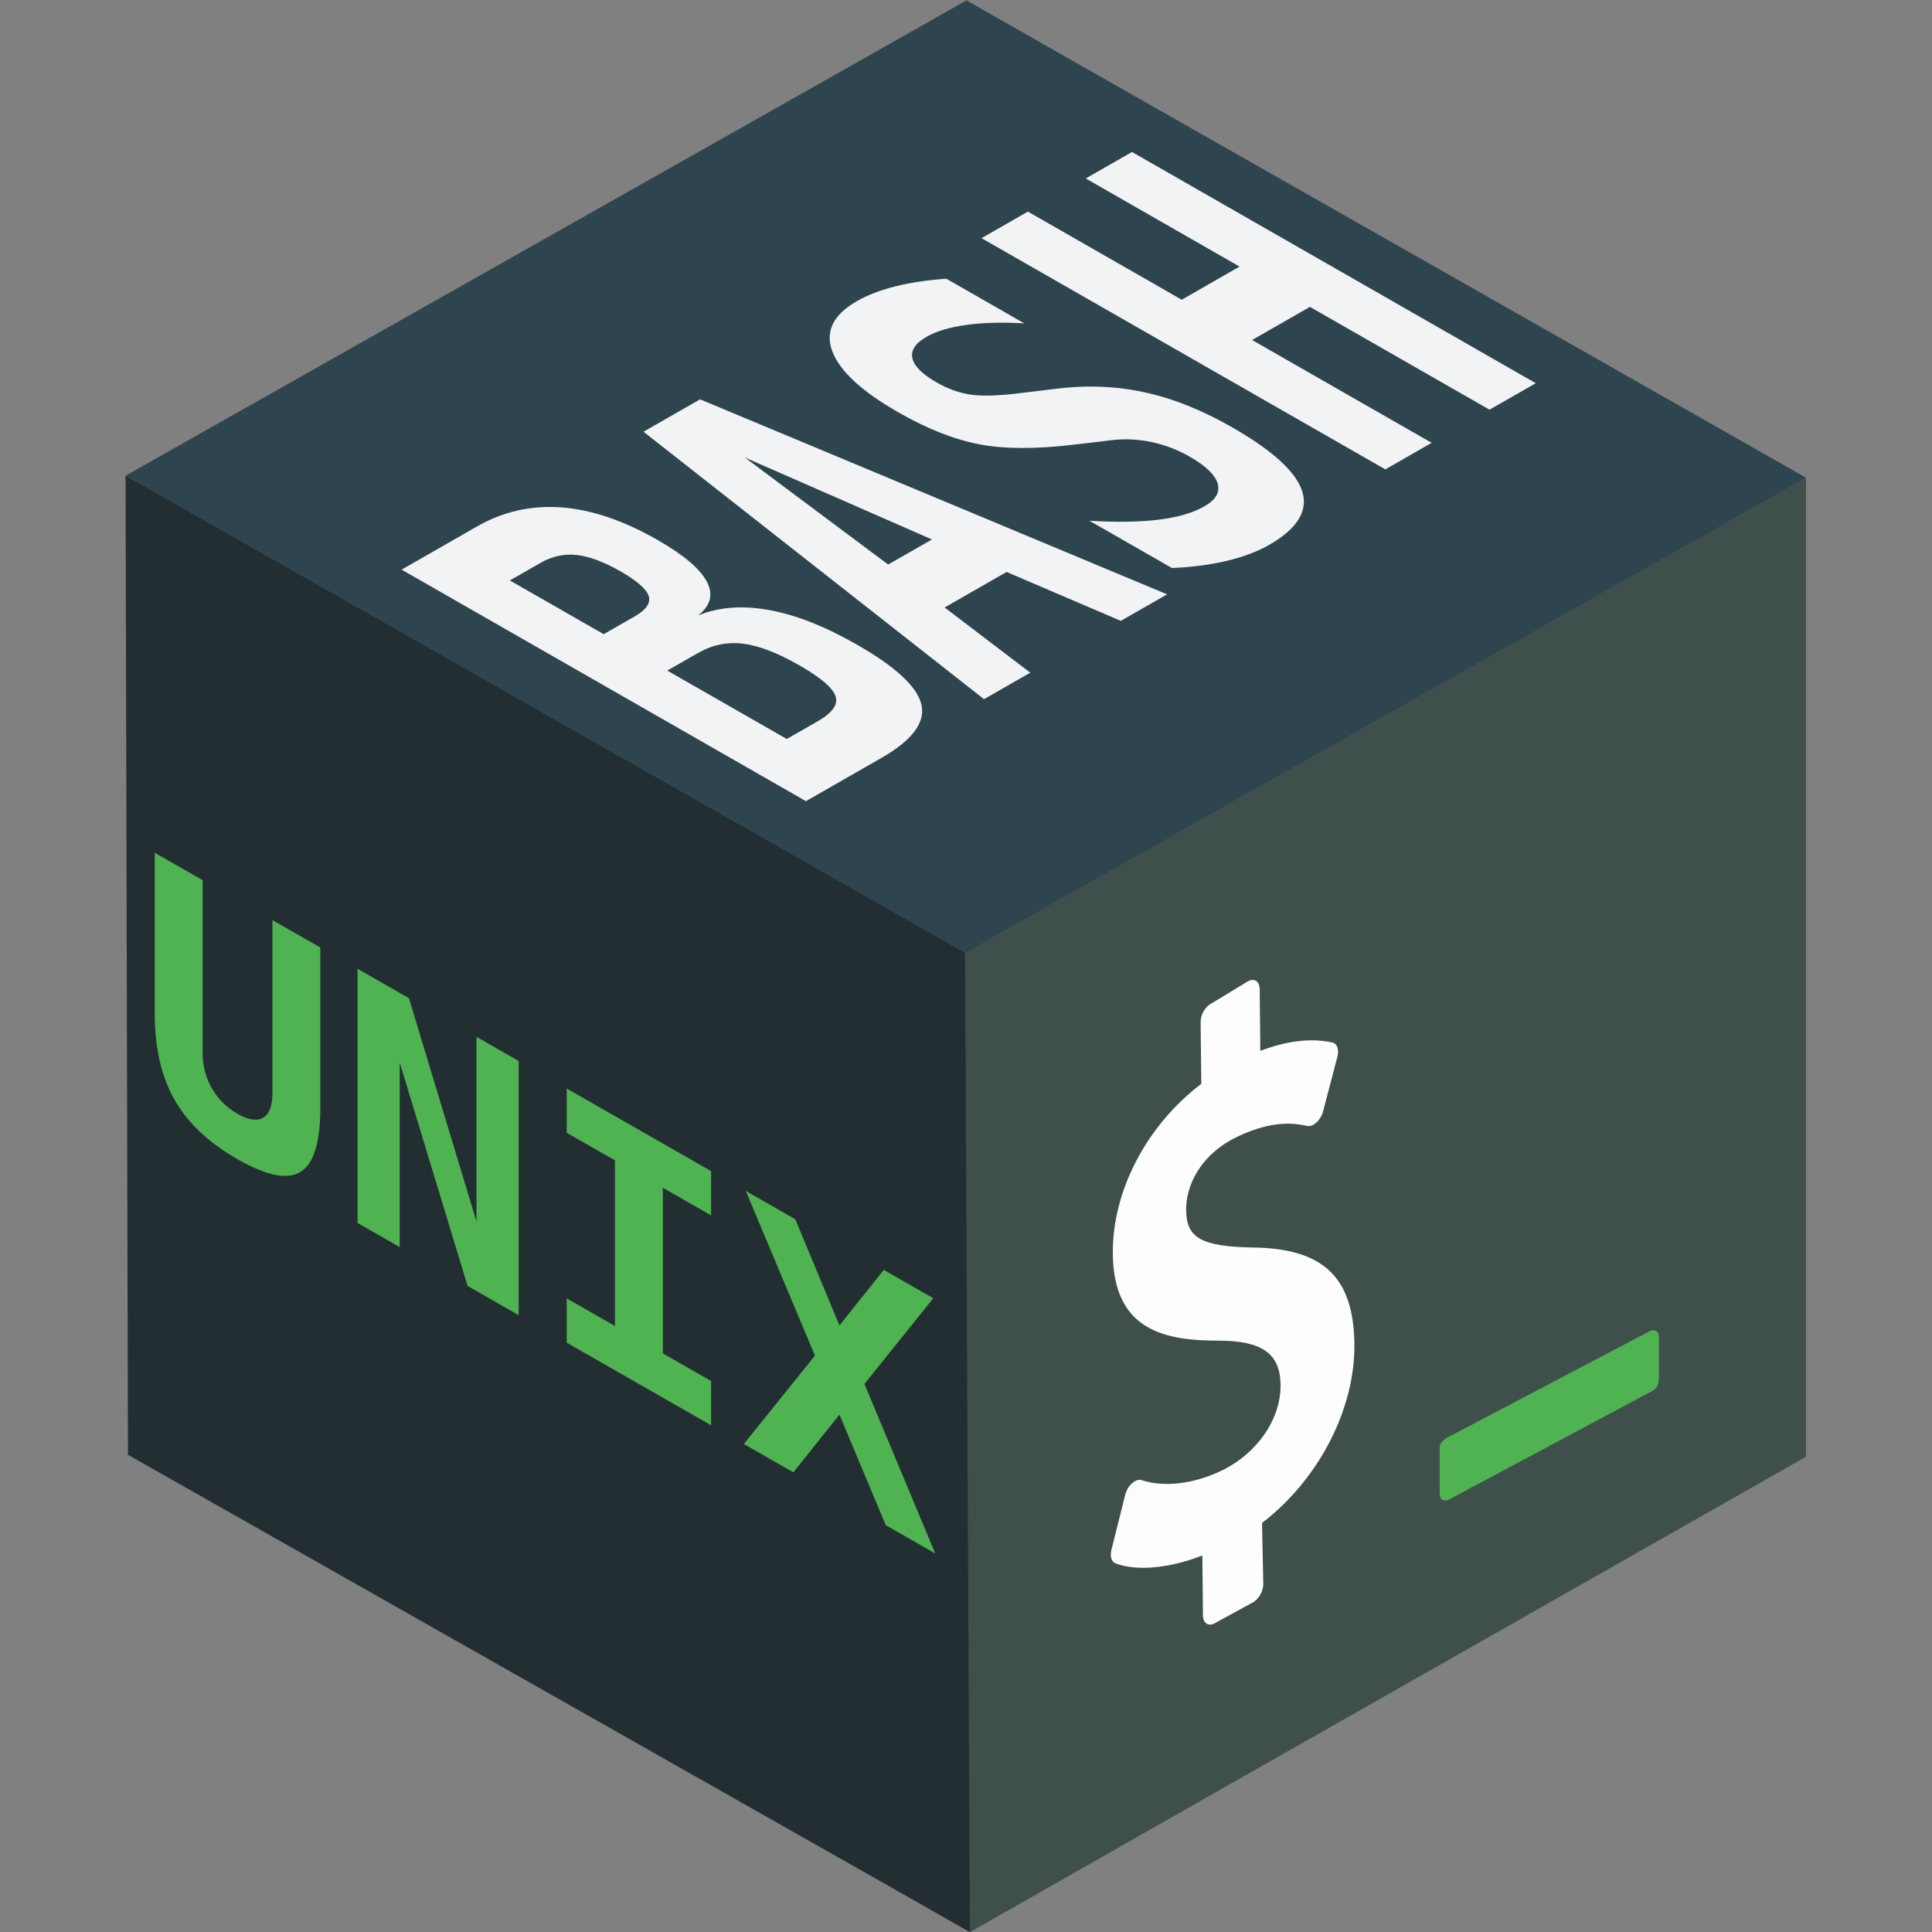 <?xml version="1.0" encoding="UTF-8" standalone="no"?>
<svg xmlns="http://www.w3.org/2000/svg" version="1.1" id="Bash" width="800" height="800" viewBox="0 0 800 800">
<rect x="0" y="0" width="800" height="800" fill="#808080" stroke="none"/>
<g id="g1" transform="matrix(1.333,0,0,-1.333,0,800)">
<g id="g1.1">
<path d="M 42,452.375 V 148.238 L 300.215,295.867 V 600 Z" style="fill:#2e454f; fill-rule:evenodd" id="path1" />
<path d="M 300.215,600 559.5,451.762 V 147.629 L 300.215,295.867 Z" style="fill:#3f4f4c; fill-rule:evenodd" id="path2" />
<path d="M 42,148.238 301.285,0 559.5,147.629 300.215,295.867 Z" style="fill:#232e33; fill-rule:evenodd" id="path3" />
<path d="M 39,452.375 299.785,304.137 561,451.762 300.215,600 Z" style="fill:#2e454f; fill-rule:evenodd" id="path4" />
<path d="M 39,452.375 299.785,304.137 301.285,0 39.75,148.238 Z" style="fill:#232e33; fill-rule:evenodd" id="path5" />
<path d="M 299.785,304.137 301.285,0 561,147.629 v 304.133 z" style="fill:#3f4f4c; fill-rule:evenodd" id="path6" />
<path d="m 512.328,186.578 -62.242,-32.723 c -1.652,-0.839 -2.863,-1.793 -2.875,-3.531 v -14.308 c 0,-1.746 1.336,-2.477 2.988,-1.625 l 63.203,33.742 c 1.649,0.844 1.903,2.461 1.91,4.203 v 12.617 c 0,1.742 -1.335,2.469 -2.984,1.625" style="fill:#4fb351; fill-rule:evenodd" id="path7" />
<path d="m 387.84,295.43 c 1.89,0.91 3.445,-0.207 3.469,-2.555 l 0.195,-19.164 c 8.453,3.191 15.789,4.047 22.441,2.586 1.438,-0.363 2.078,-2.227 1.489,-4.442 l -4.442,-16.98 c -0.344,-1.285 -1.105,-2.582 -2.023,-3.391 -0.383,-0.355 -0.774,-0.636 -1.168,-0.82 -0.598,-0.289 -1.188,-0.383 -1.75,-0.273 -3.035,0.652 -10.25,2.152 -21.606,-3.309 -11.91,-5.727 -16.074,-15.551 -15.992,-22.848 0.098,-8.707 4.801,-11.347 21.047,-11.613 21.648,-0.34 30.996,-9.32 31.227,-30.023 0.218,-20.328 -11.207,-42.157 -28.692,-55.536 l 0.387,-18.968 c 0.023,-2.285 -1.539,-4.903 -3.43,-5.813 l -11.828,-6.469 c -1.898,-0.91 -3.453,0.211 -3.476,2.493 l -0.204,18.66 c -10.136,-4 -20.402,-4.965 -26.964,-2.461 -1.235,0.457 -1.766,2.187 -1.278,4.164 l 4.289,17.148 c 0.344,1.352 1.094,2.707 2.117,3.567 0.36,0.336 0.739,0.59 1.114,0.769 0.679,0.328 1.34,0.399 1.906,0.196 7.066,-2.262 16.109,-1.203 24.805,2.976 11.043,5.305 18.429,16 18.316,26.629 -0.109,9.641 -5.605,13.649 -18.973,13.742 -17.015,-0.047 -32.878,3.137 -33.14,26.922 -0.211,19.586 10.515,39.961 27.488,52.848 l -0.211,19.148 c -0.027,2.356 1.488,4.942 3.434,5.871 z" style="fill:#fdfdfd; fill-rule:evenodd" id="path8" />
<path d="m 48.066,285.434 v 49.812 l 14.875,-8.5 v -53.734 c 0,-3.95 0.957,-7.594 2.875,-10.938 1.914,-3.332 4.571,-5.972 7.969,-7.922 3.395,-1.937 6.051,-2.332 7.969,-1.187 1.914,1.137 2.875,3.68 2.875,7.625 v 53.734 l 14.875,-8.5 v -49.812 c 0,-10.719 -2.039,-17.344 -6.109,-19.875 -4.063,-2.539 -10.602,-1.239 -19.61,3.906 -8.969,5.137 -15.5,11.309 -19.594,18.516 -4.086,7.195 -6.125,16.156 -6.125,26.875 z" style="fill:#4fb351; fill-rule:nonzero" id="path9" />
<path d="m 111.062,299.211 15.969,-9.141 20.985,-69.375 v 57.375 l 13.109,-7.515 v -78.953 l -15.875,9.093 -21.094,69.438 v -57.375 l -13.094,7.5 z" style="fill:#4fb351; fill-rule:nonzero" id="path10" />
<path d="m 176.043,248.27 v 13.75 l 44.844,-25.657 v -13.75 l -14.985,8.578 v -51.453 l 14.985,-8.578 v -13.75 l -44.844,25.656 v 13.75 l 14.984,-8.562 v 51.453 z" style="fill:#4fb351; fill-rule:nonzero" id="path11" />
<path d="m 290.527,117.574 -15.375,8.797 -14.39,34.344 -14.313,-17.922 -15.39,8.797 22.093,27.453 -21.484,51.156 15.375,-8.797 13.719,-32.984 13.765,17.25 15.391,-8.797 -21.391,-26.625 z" style="fill:#4fb351; fill-rule:nonzero" id="path12" />
<path d="m 207.277,391.844 37.125,-21.25 9.563,5.468 c 4.582,2.626 6.445,5.227 5.594,7.813 -0.856,2.594 -4.618,5.801 -11.282,9.625 -6.781,3.875 -12.609,6.109 -17.484,6.703 -4.883,0.602 -9.535,-0.359 -13.953,-2.891 z m -48.906,28 29.156,-16.688 9.563,5.469 c 3.637,2.082 5.109,4.207 4.422,6.375 -0.696,2.164 -3.625,4.727 -8.782,7.688 -5.156,2.945 -9.679,4.632 -13.578,5.062 -3.906,0.426 -7.644,-0.387 -11.218,-2.438 z m -33.609,3.359 23.437,13.422 c 8.094,4.633 16.824,6.602 26.188,5.906 9.367,-0.699 19.312,-4.062 29.843,-10.093 8.063,-4.618 13.165,-8.915 15.297,-12.891 2.137,-3.969 1.246,-7.496 -2.672,-10.578 6.5,2.644 13.903,3.195 22.204,1.656 8.3,-1.531 17.375,-5.121 27.218,-10.766 12.102,-6.929 18.758,-13.156 19.969,-18.687 1.219,-5.524 -2.934,-11.012 -12.453,-16.469 l -23.438,-13.422 z" style="fill:#fdfdfd; fill-opacity:0.941; fill-rule:nonzero" id="path13" />
<path d="m 231.344,458.055 44.547,-33.266 13.609,7.781 z m -31.453,7.984 17.578,10.063 145.078,-60.579 -14.391,-8.234 -35.468,15.188 -19.266,-11.032 26.625,-20.25 -14.375,-8.234 z" style="fill:#fdfdfd; fill-opacity:0.941; fill-rule:nonzero" id="path14" />
<path d="m 333.691,462.035 c -12,-1.437 -21.898,-1.39 -29.703,0.141 -7.812,1.539 -16.14,4.847 -24.984,9.922 -11.375,6.507 -18.195,12.832 -20.469,18.968 -2.281,6.133 0.266,11.313 7.641,15.532 3.344,1.914 7.351,3.453 12.015,4.609 4.668,1.164 9.93,1.953 15.782,2.359 l 24.187,-13.859 c -6.832,0.383 -12.82,0.223 -17.969,-0.484 -5.144,-0.7 -9.281,-1.938 -12.406,-3.719 -3.469,-1.992 -4.922,-4.211 -4.359,-6.656 0.554,-2.438 3.062,-4.938 7.531,-7.5 3.481,-2 7.031,-3.266 10.656,-3.797 3.617,-0.524 8.938,-0.336 15.969,0.562 l 10.219,1.235 c 9.543,1.226 18.75,0.882 27.625,-1.032 8.875,-1.918 17.957,-5.539 27.25,-10.859 12.656,-7.25 19.937,-13.902 21.844,-19.953 1.906,-6.055 -1.528,-11.594 -10.297,-16.625 -3.606,-2.063 -7.965,-3.711 -13.078,-4.938 -5.106,-1.218 -10.805,-1.964 -17.094,-2.234 l -25.625,14.672 c 8.543,-0.5 15.758,-0.383 21.64,0.359 5.883,0.739 10.582,2.117 14.094,4.141 3.539,2.019 4.899,4.383 4.078,7.094 -0.812,2.707 -3.715,5.488 -8.703,8.343 -3.762,2.145 -7.703,3.649 -11.828,4.516 -4.125,0.875 -8.234,1.07 -12.328,0.594 z" style="fill:#fdfdfd; fill-opacity:0.941; fill-rule:nonzero" id="path15" />
<path d="m 304.91,526.168 14.391,8.25 47.781,-27.375 17.969,10.297 -47.781,27.375 14.375,8.219 125.421,-71.829 -14.375,-8.218 -55.781,31.937 -17.969,-10.297 55.782,-31.937 -14.391,-8.25 z" style="fill:#fdfdfd; fill-opacity:0.941; fill-rule:nonzero" id="path16" />
</g>
</g>
</svg>
